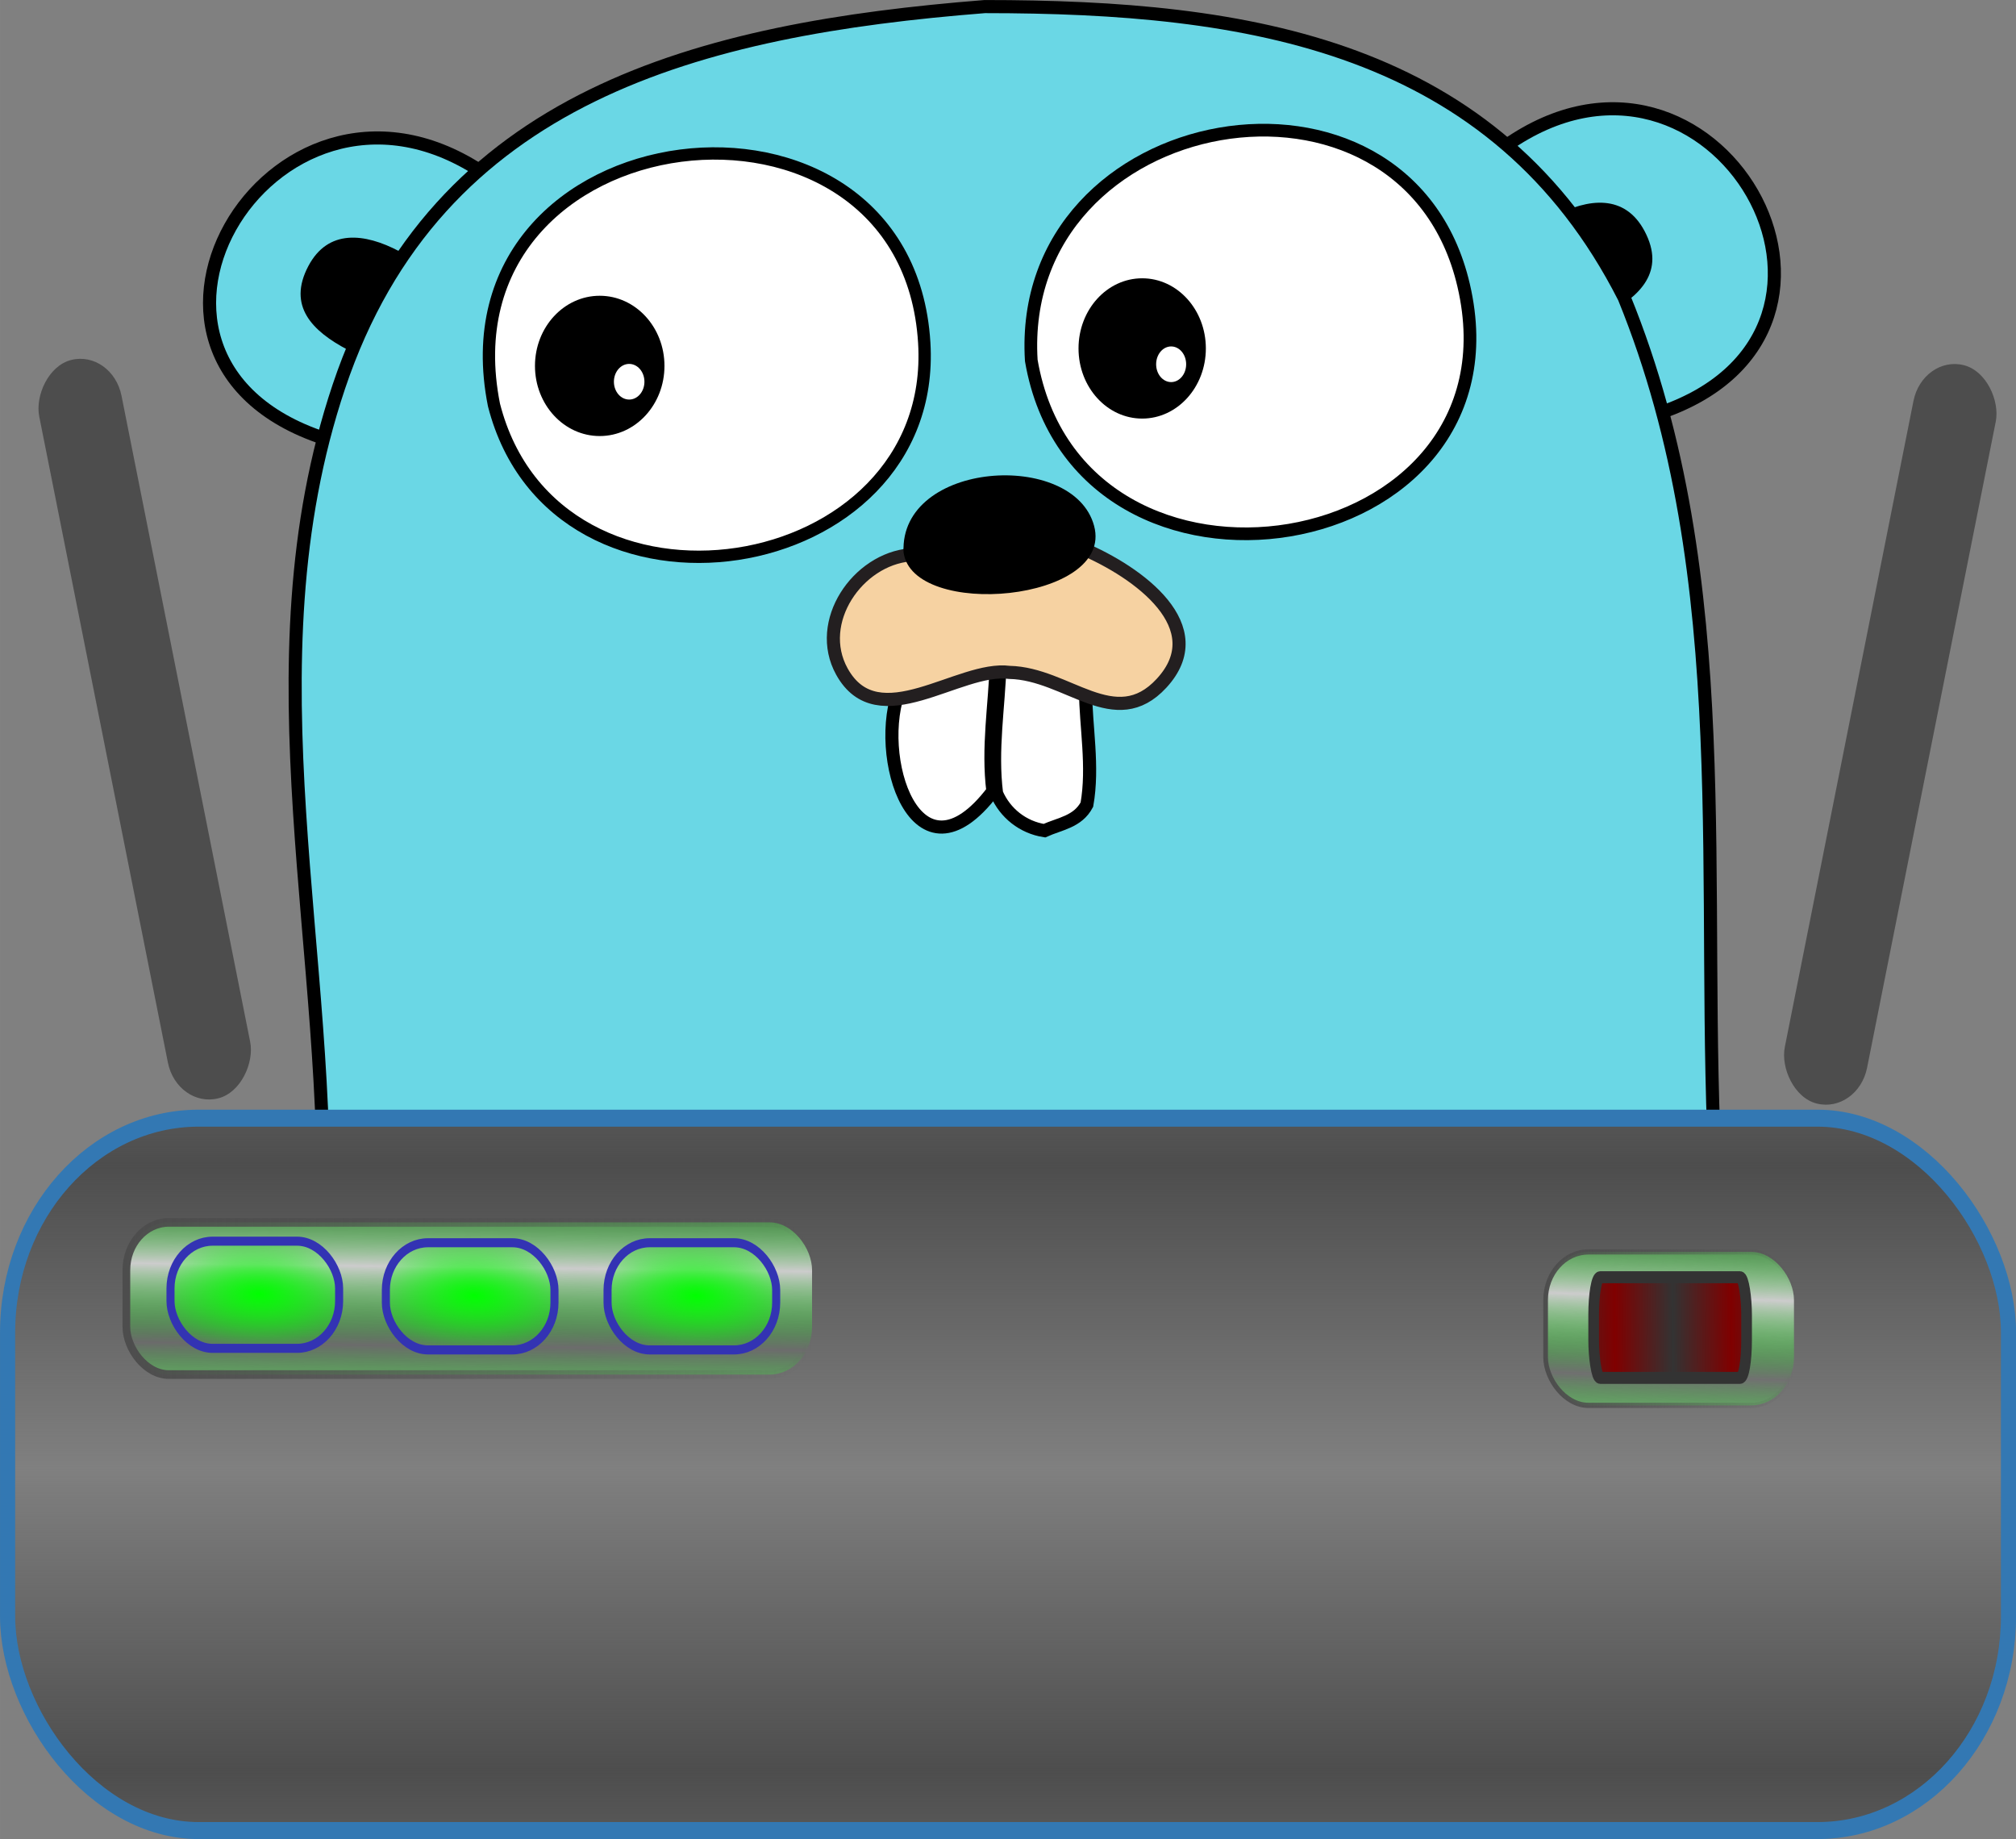 <?xml version="1.0" encoding="UTF-8" standalone="no"?>
<!-- Created with Inkscape (http://www.inkscape.org/) -->

<svg
   xmlns:dc="http://purl.org/dc/elements/1.1/"
   xmlns:cc="http://creativecommons.org/ns#"
   xmlns:rdf="http://www.w3.org/1999/02/22-rdf-syntax-ns#"
   xmlns:svg="http://www.w3.org/2000/svg"
   xmlns="http://www.w3.org/2000/svg"
   xmlns:xlink="http://www.w3.org/1999/xlink"
   xmlns:sodipodi="http://sodipodi.sourceforge.net/DTD/sodipodi-0.dtd"
   xmlns:inkscape="http://www.inkscape.org/namespaces/inkscape"
   width="61.769mm"
   height="56.336mm"
   viewBox="0 0 218.865 199.616"
   id="svg2"
   version="1.1"
   inkscape:version="0.91 r13725"
   sodipodi:docname="fritzctl.svg">
  <rect x="0" y="0" width="218.865" height="199.616" fill="#808080" stroke="none"/>
  <defs
     id="defs4">
    <linearGradient
       id="o">
      <stop
         id="stop4241"
         offset="0"
         stop-color="#ccc" />
      <stop
         id="stop4243"
         offset="1"
         stop-opacity="0"
         stop-color="#0f0" />
    </linearGradient>
    <linearGradient
       id="n">
      <stop
         id="stop4246"
         offset="0"
         stop-color="#0f0" />
      <stop
         id="stop4248"
         offset="1"
         stop-opacity="0"
         stop-color="#0f0" />
    </linearGradient>
    <linearGradient
       id="m">
      <stop
         id="stop4251"
         offset="0"
         stop-color="#4d4d4d" />
      <stop
         id="stop4253"
         offset="1"
         stop-opacity="0"
         stop-color="#4d4d4d" />
    </linearGradient>
    <linearGradient
       spreadMethod="reflect"
       xlink:href="#m"
       gradientUnits="userSpaceOnUse"
       gradientTransform="translate(-0.102,-0.306)"
       y2="51.582"
       y1="39.773"
       x2="90.54"
       x1="90.54"
       id="p" />
    <linearGradient
       spreadMethod="reflect"
       gradientUnits="userSpaceOnUse"
       gradientTransform="matrix(0.618,0,0,0.798,36.501,9.429)"
       y2="45.296"
       y1="45.329"
       x2="105.32"
       x1="101.19"
       id="q">
      <stop
         id="stop4257"
         offset="0"
         stop-color="#800000" />
      <stop
         id="stop4259"
         offset="1"
         stop-color="#333" />
    </linearGradient>
    <radialGradient
       xlink:href="#n"
       gradientUnits="userSpaceOnUse"
       gradientTransform="matrix(1.497,0.061,-0.028,0.677,-18.091,12.008)"
       r="3.691"
       cy="44.423"
       cx="39.433"
       id="v" />
    <radialGradient
       xlink:href="#n"
       gradientUnits="userSpaceOnUse"
       gradientTransform="matrix(1.497,0.061,-0.028,0.677,-8.665,12.069)"
       r="3.691"
       cy="44.423"
       cx="39.433"
       id="w" />
    <radialGradient
       xlink:href="#n"
       gradientUnits="userSpaceOnUse"
       gradientTransform="matrix(1.497,0.061,-0.028,0.677,1.04,12.069)"
       r="3.691"
       cy="44.423"
       cx="39.433"
       id="x" />
    <linearGradient
       spreadMethod="reflect"
       xlink:href="#o"
       gradientUnits="userSpaceOnUse"
       gradientTransform="matrix(0.907,0,0,1.008,3.736,-0.79)"
       y2="46.923"
       y1="43.866"
       x2="48.115"
       x1="48.145"
       id="r" />
    <linearGradient
       xlink:href="#m"
       gradientUnits="userSpaceOnUse"
       gradientTransform="matrix(0.907,0,0,1.008,3.736,-0.79)"
       y2="45.099"
       y1="45.099"
       x2="66.476"
       x1="33.046"
       id="t" />
    <linearGradient
       spreadMethod="reflect"
       xlink:href="#o"
       gradientUnits="userSpaceOnUse"
       gradientTransform="matrix(0.329,0,0,1.016,85.091,0.013)"
       y2="46.923"
       y1="43.866"
       x2="48.115"
       x1="48.145"
       id="s" />
    <linearGradient
       xlink:href="#m"
       gradientUnits="userSpaceOnUse"
       gradientTransform="matrix(0.329,0,0,1.016,85.091,0.013)"
       y2="45.099"
       y1="45.099"
       x2="66.476"
       x1="33.046"
       id="u" />
    <linearGradient
       spreadMethod="reflect"
       xlink:href="#m"
       gradientUnits="userSpaceOnUse"
       gradientTransform="translate(-0.102,-0.306)"
       y2="51.582"
       y1="39.773"
       x2="90.54"
       x1="90.54"
       id="linearGradient4850" />
    <radialGradient
       xlink:href="#n"
       gradientUnits="userSpaceOnUse"
       gradientTransform="matrix(1.497,0.061,-0.028,0.677,-18.091,12.008)"
       r="3.691"
       cy="44.423"
       cx="39.433"
       id="v-3" />
    <radialGradient
       xlink:href="#n"
       gradientUnits="userSpaceOnUse"
       gradientTransform="matrix(1.497,0.061,-0.028,0.677,-8.665,12.069)"
       r="3.691"
       cy="44.423"
       cx="39.433"
       id="w-6" />
    <radialGradient
       xlink:href="#n"
       gradientUnits="userSpaceOnUse"
       gradientTransform="matrix(1.497,0.061,-0.028,0.677,1.04,12.069)"
       r="3.691"
       cy="44.423"
       cx="39.433"
       id="x-7" />
    <linearGradient
       spreadMethod="reflect"
       xlink:href="#o"
       gradientUnits="userSpaceOnUse"
       gradientTransform="matrix(0.907,0,0,1.008,3.736,-0.79)"
       y2="46.923"
       y1="43.866"
       x2="48.115"
       x1="48.145"
       id="linearGradient4855" />
    <linearGradient
       xlink:href="#m"
       gradientUnits="userSpaceOnUse"
       gradientTransform="matrix(0.907,0,0,1.008,3.736,-0.79)"
       y2="45.099"
       y1="45.099"
       x2="66.476"
       x1="33.046"
       id="linearGradient4857" />
    <linearGradient
       spreadMethod="reflect"
       xlink:href="#o"
       gradientUnits="userSpaceOnUse"
       gradientTransform="matrix(0.329,0,0,1.016,85.091,0.013)"
       y2="46.923"
       y1="43.866"
       x2="48.115"
       x1="48.145"
       id="linearGradient4859" />
    <linearGradient
       xlink:href="#m"
       gradientUnits="userSpaceOnUse"
       gradientTransform="matrix(0.329,0,0,1.016,85.091,0.013)"
       y2="45.099"
       y1="45.099"
       x2="66.476"
       x1="33.046"
       id="linearGradient4861" />
    <clipPath
       clipPathUnits="userSpaceOnUse"
       id="clipPath4916">
      <rect
         style="opacity:0.32;fill:none;fill-opacity:1;stroke:#000000;stroke-width:0.999;stroke-miterlimit:4;stroke-dasharray:0.999, 1.998;stroke-dashoffset:0;stroke-opacity:1"
         id="rect4918"
         width="405"
         height="255"
         x="-3.017"
         y="11.099" />
    </clipPath>
  </defs>
  <sodipodi:namedview
     id="base"
     pagecolor="#ffffff"
     bordercolor="#666666"
     borderopacity="1.0"
     inkscape:pageopacity="0.0"
     inkscape:pageshadow="2"
     inkscape:zoom="0.98994949"
     inkscape:cx="12.496915"
     inkscape:cy="74.873641"
     inkscape:document-units="px"
     inkscape:current-layer="layer1"
     showgrid="true"
     inkscape:window-width="1920"
     inkscape:window-height="1056"
     inkscape:window-x="1920"
     inkscape:window-y="24"
     inkscape:window-maximized="1"
     fit-margin-top="0"
     fit-margin-left="0"
     fit-margin-right="0"
     fit-margin-bottom="0">
    <inkscape:grid
       type="xygrid"
       id="grid4902"
       originx="-273.246"
       originy="-730.932" />
  </sodipodi:namedview>
  <g
     inkscape:label="Layer 1"
     inkscape:groupmode="layer"
     id="layer1"
     transform="translate(-273.246,-121.814)">
    <g
       id="g4491"
       transform="matrix(0.474,0,0,0.474,287.482,116.308)"
       clip-path="url(#clipPath4916)">
      <path
         id="path4431"
         d="m 10.634,300.493 c 0.764,15.751 16.499,8.463 23.626,3.539 6.765,-4.675 8.743,-0.789 9.337,-10.015 0.389,-6.064 1.088,-12.128 0.744,-18.216 -10.23,-0.927 -21.357,1.509 -29.744,7.602 -4.32,3.139 -12.42,13.158 -3.963,17.09"
         inkscape:connector-curvature="0"
         style="clip-rule:evenodd;fill:#f6d2a2;fill-rule:evenodd;stroke:#000000;stroke-width:3;stroke-linecap:round" />
      <path
         id="path4433"
         d="m 10.634,300.493 c 2.29,-0.852 4.717,-1.457 6.271,-3.528"
         inkscape:connector-curvature="0"
         style="clip-rule:evenodd;fill:#c6b198;fill-rule:evenodd;stroke:#000000;stroke-width:3;stroke-linecap:round" />
      <path
         id="path4435"
         d="M 46.997,112.853 C -13.3,95.897 31.536,19.189 79.956,50.74 l -32.959,62.113 z"
         inkscape:connector-curvature="0"
         style="clip-rule:evenodd;fill:#6ad7e5;fill-rule:evenodd;stroke:#000000;stroke-width:3;stroke-linecap:round" />
      <path
         id="path4437"
         d="m 314.895,44.984 c 47.727,-33.523 90.856,42.111 35.388,61.141 L 314.895,44.984 Z"
         inkscape:connector-curvature="0"
         style="clip-rule:evenodd;fill:#6ad7e5;fill-rule:evenodd;stroke:#000000;stroke-width:3;stroke-linecap:round" />
      <path
         id="path4439"
         d="m 325.161,494.343 c 12.123,7.501 34.282,30.182 16.096,41.18 -17.474,15.999 -27.254,-17.561 -42.591,-22.211 6.605,-8.97 14.977,-17.149 26.495,-18.969 z"
         inkscape:connector-curvature="0"
         style="clip-rule:evenodd;fill:#f6d2a2;fill-rule:evenodd;stroke:#000000;stroke-width:3;stroke-linecap:round" />
      <path
         id="path4441"
         d="m 341.257,535.522 c -2.696,-5.361 -3.601,-11.618 -8.102,-15.939"
         inkscape:connector-curvature="0"
         style="clip-rule:evenodd;fill:none;fill-rule:evenodd;stroke:#000000;stroke-width:3;stroke-linecap:round" />
      <path
         id="path4443"
         d="m 108.579,519.975 c -14.229,2.202 -22.238,15.039 -34.1,21.558 -11.178,6.665 -15.454,-2.134 -16.461,-3.92 -1.752,-0.799 -1.605,0.744 -4.309,-1.979 -10.362,-16.354 10.797,-28.308 21.815,-36.432 15.346,-3.102 24.963,10.202 33.055,20.773 z"
         inkscape:connector-curvature="0"
         style="clip-rule:evenodd;fill:#f6d2a2;fill-rule:evenodd;stroke:#000000;stroke-width:3;stroke-linecap:round" />
      <path
         id="path4445"
         d="m 58.019,537.612 c 0.542,-6.233 5.484,-10.407 7.838,-15.677"
         inkscape:connector-curvature="0"
         style="clip-rule:evenodd;fill:none;fill-rule:evenodd;stroke:#000000;stroke-width:3;stroke-linecap:round" />
      <path
         id="path4447"
         d="M 49.513,91.667 C 41.558,87.459 35.722,81.744 40.588,72.543 45.093,64.025 53.462,64.95 61.418,69.158 L 49.513,91.667 Z"
         inkscape:connector-curvature="0"
         style="clip-rule:evenodd;fill-rule:evenodd" />
      <path
         id="path4449"
         d="m 337.716,83.667 c 7.955,-4.208 13.791,-9.923 8.925,-19.124 -4.505,-8.518 -12.874,-7.593 -20.83,-3.385 l 11.905,22.509 z"
         inkscape:connector-curvature="0"
         style="clip-rule:evenodd;fill-rule:evenodd" />
      <path
         id="path4451"
         d="m 392.475,298.493 c -0.764,15.751 -16.499,8.463 -23.626,3.539 -6.765,-4.675 -8.743,-0.789 -9.337,-10.015 -0.389,-6.064 -1.088,-12.128 -0.744,-18.216 10.23,-0.927 21.357,1.509 29.744,7.602 4.319,3.139 12.42,13.158 3.963,17.09"
         inkscape:connector-curvature="0"
         style="clip-rule:evenodd;fill:#f6d2a2;fill-rule:evenodd;stroke:#000000;stroke-width:3;stroke-linecap:round" />
      <path
         id="path4453"
         d="m 392.475,298.493 c -2.29,-0.852 -4.717,-1.457 -6.271,-3.528"
         inkscape:connector-curvature="0"
         style="clip-rule:evenodd;fill:#c6b198;fill-rule:evenodd;stroke:#000000;stroke-width:3;stroke-linecap:round" />
      <g
         id="g4455">
        <path
           id="path4457"
           d="m 195.512,13.124 c 60.365,0 116.953,8.633 146.452,66.629 26.478,65.006 17.062,135.104 21.1,203.806 3.468,58.992 11.157,127.145 -16.21,181.812 -28.79,57.514 -100.73,71.982 -160,69.863 C 140.299,533.568 84.06,518.38 57.785,475.845 26.959,425.945 41.553,351.747 43.792,296.223 46.444,230.452 25.977,164.481 47.584,100.122 69.999,33.359 130.451,18.271 195.512,13.124"
           inkscape:connector-curvature="0"
           style="clip-rule:evenodd;fill:#6ad7e5;fill-rule:evenodd;stroke:#000000;stroke-width:3;stroke-linecap:round" />
      </g>
      <path
         id="path4459"
         d="m 206.169,94.16 c 10.838,63.003 113.822,46.345 99.03,-17.197 -13.264,-56.98 -102.632,-41.208 -99.03,17.197"
         inkscape:connector-curvature="0"
         style="clip-rule:evenodd;fill:#ffffff;fill-rule:evenodd;stroke:#000000;stroke-width:2.908;stroke-linecap:round" />
      <path
         id="path4461"
         d="M 83.103,104.35 C 97.15,159.2 184.967,145.157 181.657,90.137 177.691,24.242 69.673,36.957 83.103,104.35"
         inkscape:connector-curvature="0"
         style="clip-rule:evenodd;fill:#ffffff;fill-rule:evenodd;stroke:#000000;stroke-width:2.821;stroke-linecap:round" />
      <path
         id="path4463"
         d="m 218.594,169.762 c 0.046,8.191 1.861,17.387 0.312,26.101 -2.091,3.952 -6.193,4.37 -9.729,5.967 -4.89,-0.767 -9.002,-3.978 -10.963,-8.552 -1.255,-9.946 0.468,-19.576 0.785,-29.526 l 19.595,6.01 z"
         inkscape:connector-curvature="0"
         style="clip-rule:evenodd;fill:#ffffff;fill-rule:evenodd;stroke:#000000;stroke-width:3;stroke-linecap:round" />
      <g
         id="g4465">
        <ellipse
           id="ellipse4467"
           ry="16.062"
           rx="14.829"
           cy="95.404"
           cx="107.324"
           style="clip-rule:evenodd;fill-rule:evenodd" />
        <ellipse
           id="ellipse4469"
           ry="4.082"
           rx="3.496"
           cy="99.029"
           cx="114.069"
           style="clip-rule:evenodd;fill:#ffffff;fill-rule:evenodd" />
      </g>
      <g
         id="g4471">
        <ellipse
           id="ellipse4473"
           ry="16.062"
           rx="14.582"
           cy="91.404"
           cx="231.571"
           style="clip-rule:evenodd;fill-rule:evenodd" />
        <ellipse
           id="ellipse4475"
           ry="4.082"
           rx="3.438"
           cy="95.029"
           cx="238.204"
           style="clip-rule:evenodd;fill:#ffffff;fill-rule:evenodd" />
      </g>
      <path
         id="path4477"
         d="m 176.217,168.87 c -6.47,15.68 3.608,47.035 21.163,23.908 -1.255,-9.946 0.468,-19.576 0.785,-29.526 l -21.948,5.618 z"
         inkscape:connector-curvature="0"
         style="clip-rule:evenodd;fill:#ffffff;fill-rule:evenodd;stroke:#000000;stroke-width:3;stroke-linecap:round" />
      <g
         id="g4479">
        <path
           id="path4481"
           d="m 178.431,138.673 c -12.059,1.028 -21.916,15.366 -15.646,26.709 8.303,15.024 26.836,-1.329 38.379,0.203 13.285,0.272 24.17,14.047 34.84,2.49 11.867,-12.854 -5.109,-25.373 -18.377,-30.97 l -39.196,1.568 z"
           inkscape:connector-curvature="0"
           style="clip-rule:evenodd;fill:#f6d2a2;fill-rule:evenodd;stroke:#231f20;stroke-width:3;stroke-linecap:round" />
        <path
           id="path4483"
           d="m 176.913,138.045 c -0.893,-20.891 38.938,-23.503 43.642,-6.016 4.692,17.446 -41.681,21.498 -43.642,6.016 -1.565,-12.363 0,0 0,0 z"
           inkscape:connector-curvature="0"
           style="clip-rule:evenodd;fill-rule:evenodd" />
      </g>
    </g>
    <g
       id="g4822"
       transform="matrix(3.543,0,0,3.543,198.109,-676.803)">
      <g
         id="g4824"
         transform="matrix(0.7,0,0,0.785,1.361,230.13)">
        <rect
           id="rect4826"
           ry="8.365"
           height="27.802"
           width="87.588"
           y="37.621"
           x="28.684"
           style="fill:url(#p);stroke:#3378b3;stroke-width:0.663" />
        <rect
           id="rect4828"
           stroke-miterlimit=".1"
           ry="1.86"
           height="5.94"
           width="30.015"
           y="41.687"
           x="33.884"
           style="fill:url(#r);stroke:url(#t);stroke-width:0.338;stroke-miterlimit:0.1" />
        <g
           id="g4830"
           stroke-miterlimit=".1"
           style="stroke:#3333b3;stroke-width:0.353;stroke-miterlimit:0.1">
          <rect
             style="fill:url(#v-3)"
             id="rect4832"
             ry="1.845"
             height="4.183"
             width="7.381"
             y="42.421"
             x="35.815" />
          <rect
             style="fill:url(#w-6)"
             id="rect4834"
             ry="1.845"
             height="4.183"
             width="7.381"
             y="42.482"
             x="45.242" />
          <rect
             style="fill:url(#x-7)"
             id="rect4836"
             ry="1.845"
             height="4.183"
             width="7.381"
             y="42.482"
             x="54.947" />
        </g>
        <rect
           id="rect4838"
           ry="1.845"
           height="29.524"
           width="3.691"
           y="-16.882"
           x="111.51"
           transform="matrix(0.976,0.218,-0.218,0.976,0,0)"
           style="fill:#4d4d4d" />
        <rect
           id="rect4840"
           ry="1.845"
           height="29.524"
           width="3.691"
           y="14.697"
           x="-30.804"
           transform="matrix(-0.976,0.218,0.218,0.976,0,0)"
           style="fill:#4d4d4d" />
        <rect
           id="rect4842"
           stroke-miterlimit=".1"
           ry="1.875"
           height="5.989"
           width="10.871"
           y="42.84"
           x="96.01"
           style="fill:url(#s);stroke:url(#u);stroke-width:0.204;stroke-miterlimit:0.1" />
        <rect
           id="rect4844"
           ry="1.473"
           rx="0.284"
           height="3.928"
           width="6.694"
           y="43.828"
           x="98.113"
           style="fill:url(#q);stroke:#333333;stroke-width:0.467" />
      </g>
    </g>
  </g>
</svg>
